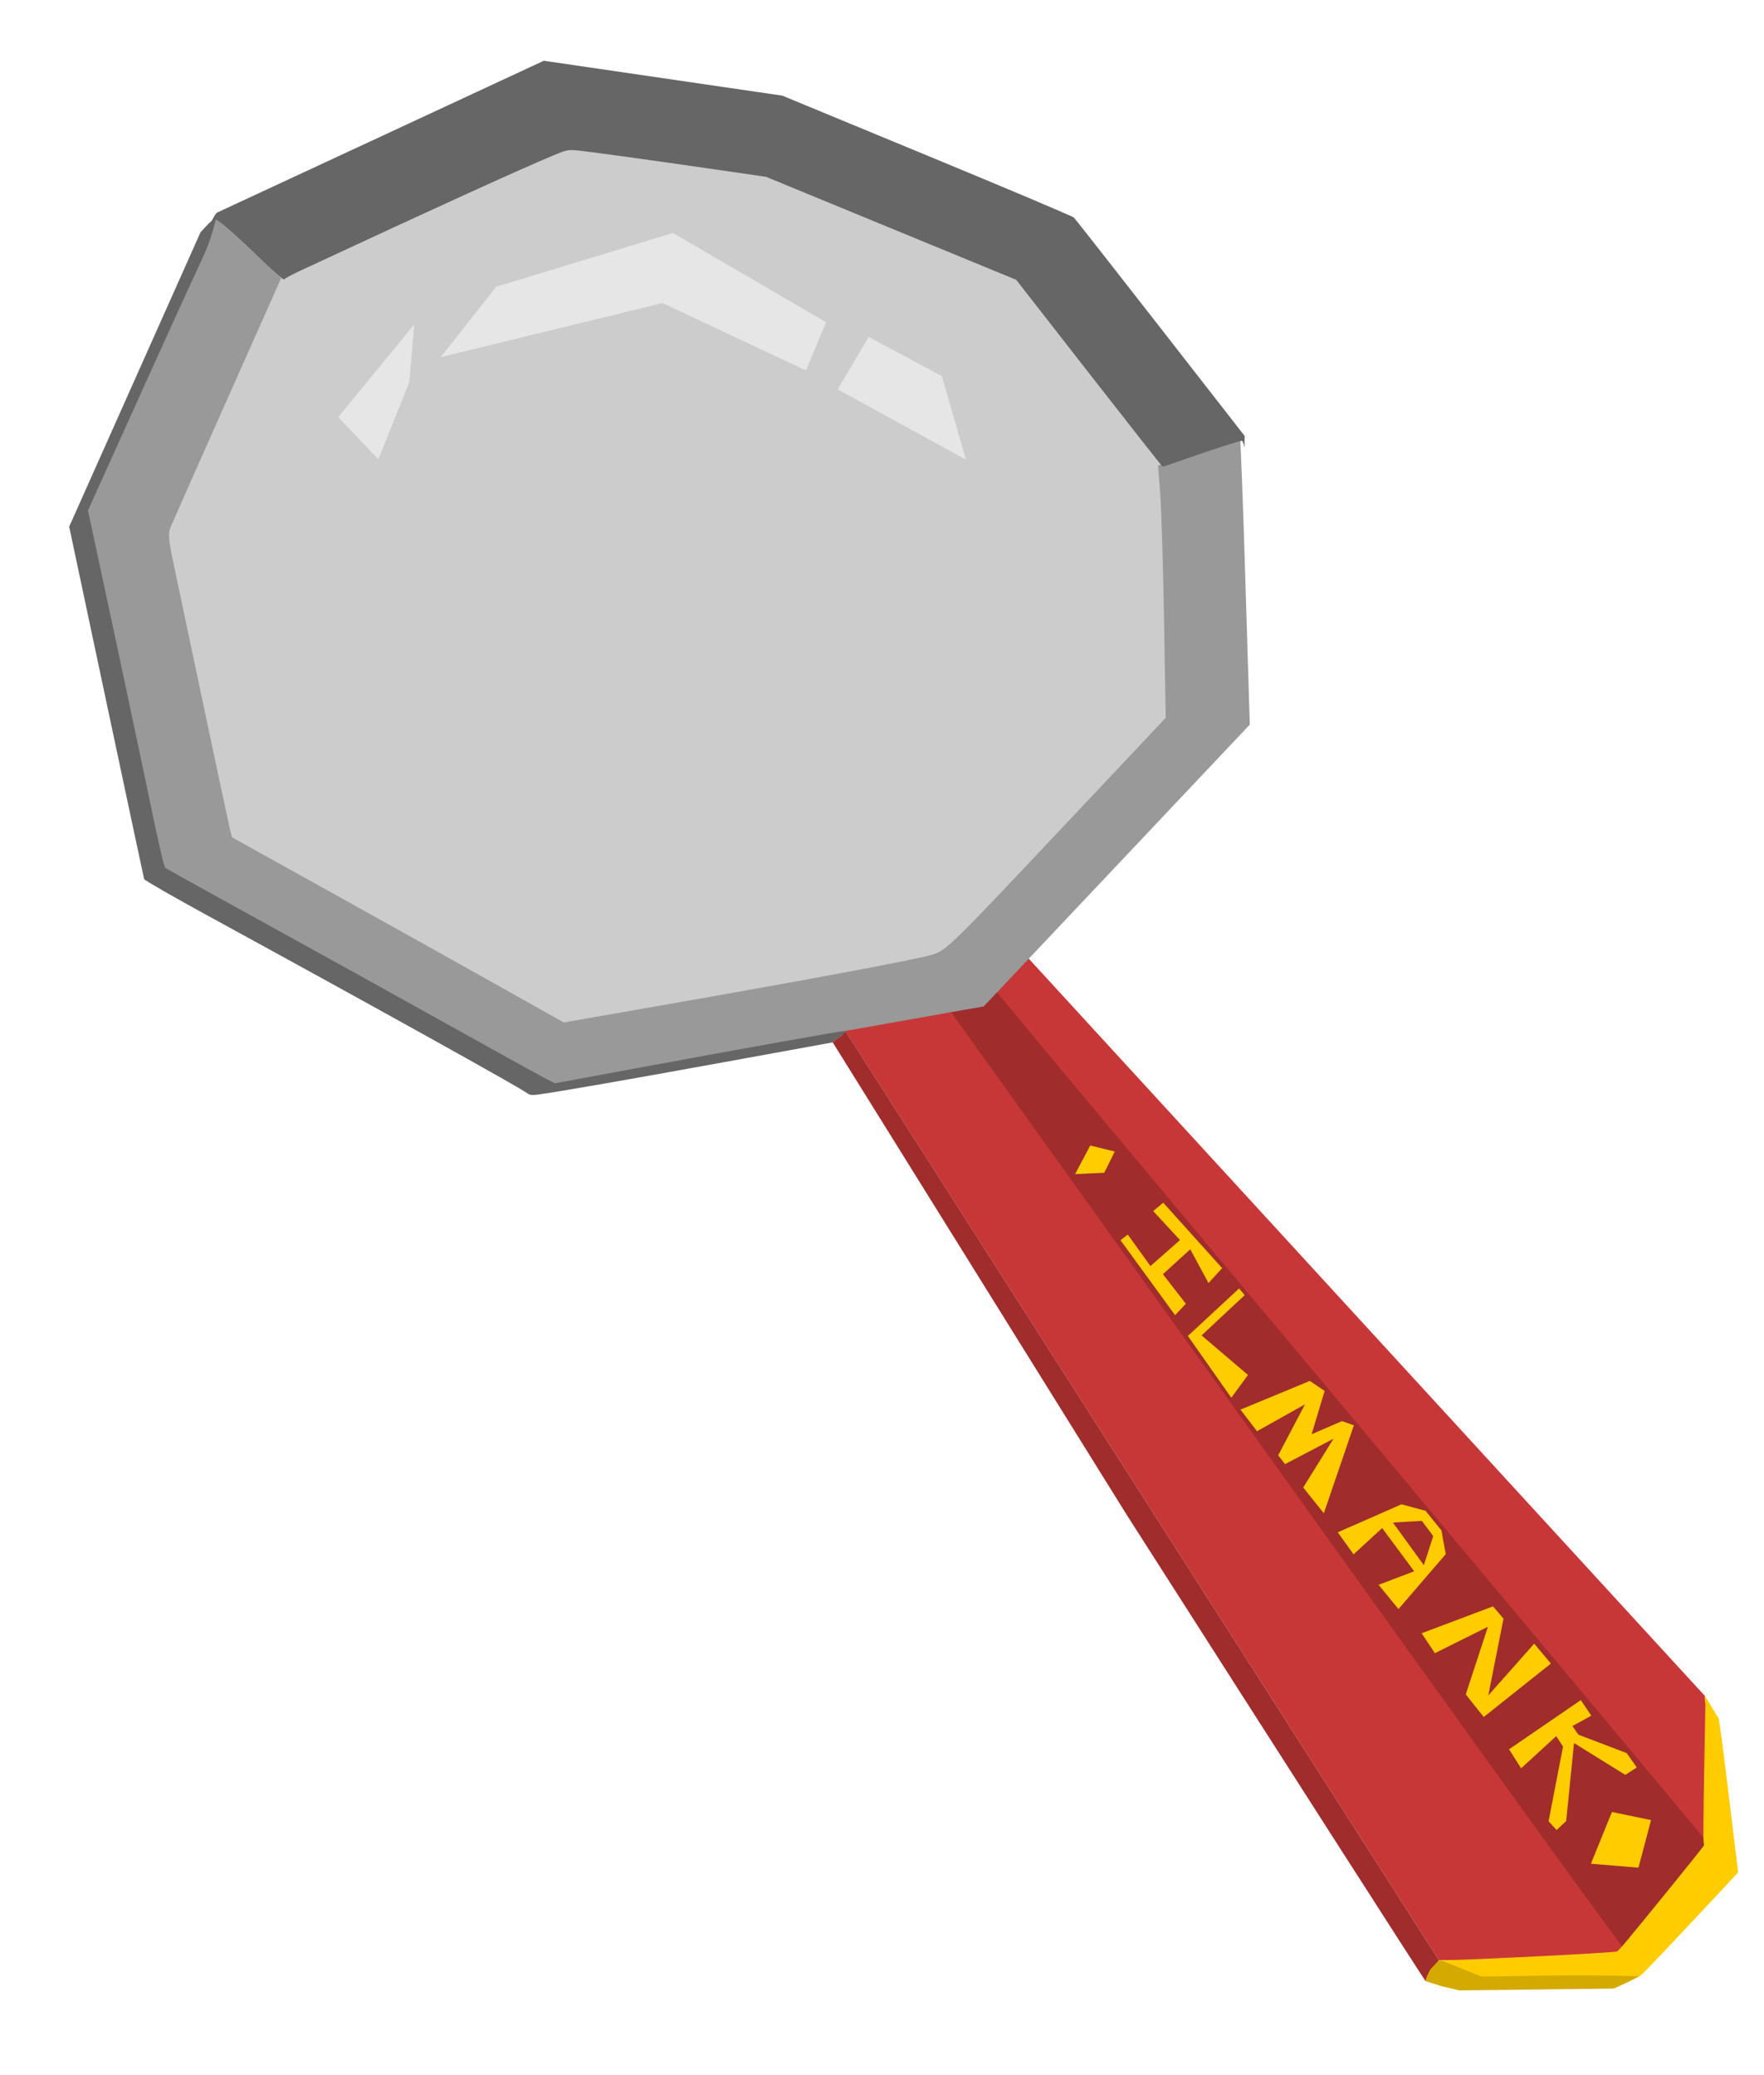 <?xml version="1.0" encoding="UTF-8" standalone="no"?>
<svg
   xmlns:dc="http://purl.org/dc/elements/1.1/"
   xmlns:cc="http://creativecommons.org/ns#"
   xmlns:rdf="http://www.w3.org/1999/02/22-rdf-syntax-ns#"
   xmlns:svg="http://www.w3.org/2000/svg"
   xmlns="http://www.w3.org/2000/svg"
   xmlns:sodipodi="http://sodipodi.sourceforge.net/DTD/sodipodi-0.dtd"
   xmlns:inkscape="http://www.inkscape.org/namespaces/inkscape"
   width="170mm"
   height="200mm"
   viewBox="0 0 170 200"
   version="1.1"
   id="svg3587"
   inkscape:version="1.0.2 (e86c870879, 2021-01-15, custom)"
   sodipodi:docname="icone Ilmank.svg">
  <defs
     id="defs3581" />
  <sodipodi:namedview
     id="base"
     pagecolor="#ffffff"
     bordercolor="#666666"
     borderopacity="1.0"
     inkscape:pageopacity="0.0"
     inkscape:pageshadow="2"
     inkscape:zoom="0.70710678"
     inkscape:cx="477.68907"
     inkscape:cy="172.72075"
     inkscape:document-units="mm"
     inkscape:current-layer="layer1"
     inkscape:document-rotation="0"
     showgrid="false"
     inkscape:window-width="1920"
     inkscape:window-height="1051"
     inkscape:window-x="-9"
     inkscape:window-y="-9"
     inkscape:window-maximized="1" />
  <g
     inkscape:label="Livello 1"
     inkscape:groupmode="layer"
     id="layer1">
    <g
       id="g13166"
       transform="translate(5.238,-1.497)">
      <path
         style="fill:#a02c2c;stroke-width:0.007;stroke-linecap:round;paint-order:fill markers stroke"
         d="M 118.52,144.004 85.823,98.32 87.351,98.028 c 1.359,-0.26 1.601,-0.372 2.189,-1.013 l 0.661,-0.721 34.718,41.443 c 19.095,22.793 34.718,41.507 34.718,41.586 0,0.103 -6.999,8.726 -8.302,10.228 -0.066,0.076 -14.833,-20.42 -32.816,-45.546 z"
         id="path4170" />
      <path
         style="fill:#c83737;stroke-width:0.007;stroke-linecap:round;paint-order:fill markers stroke"
         d="M 157.819,177.292 C 155.828,174.855 132.774,147.286 108.671,118.518 98.505,106.384 90.189,96.392 90.191,96.312 c 0.002,-0.08 0.661,-0.85 1.465,-1.713 l 1.46,-1.568 32.967,35.952 32.967,35.952 0.134,1.051 c 0.16,1.249 0.436,13.24 0.304,13.24 -0.05,0 -0.802,-0.871 -1.671,-1.935 z"
         id="path4172" />
      <path
         style="fill:#c83737;stroke-width:0.007;stroke-linecap:round;paint-order:fill markers stroke"
         d="m 104.561,145.222 -28.873,-45.203 5.057,-0.899 c 2.781,-0.495 5.109,-0.838 5.174,-0.763 0.064,0.075 8.48,11.83 18.702,26.122 21.373,29.885 31.918,44.584 40.583,56.574 3.369,4.662 6.255,8.446 6.167,8.523 -0.144,0.126 -15.001,0.884 -17.086,0.859 l -0.85,-0.01 -28.873,-45.203 z"
         id="path4174"
         sodipodi:nodetypes="ccssssscccc" />
      <path
         style="fill:#ffcc00;stroke:none;stroke-width:0.265px;stroke-linecap:butt;stroke-linejoin:miter;stroke-opacity:1"
         d="m 106.864,117.41 -0.968,0.812 2.584,2.79 -2.847,2.51 -2.186,-3.04 -0.702,0.545 5.262,7.225 1.038,-1.103 -2.211,-2.843 2.634,-2.403 1.759,3.253 1.313,-1.436 z"
         id="path4200" />
      <path
         style="fill:#ffcc00;stroke:none;stroke-width:0.265px;stroke-linecap:butt;stroke-linejoin:miter;stroke-opacity:1"
         d="m 114.179,125.675 -4.94,4.581 4.187,5.957 1.608,-2.198 -4.473,-3.81 4.152,-3.88 z"
         id="path4204" />
      <path
         style="fill:#ffcc00;stroke:none;stroke-width:0.265px;stroke-linecap:butt;stroke-linejoin:miter;stroke-opacity:1"
         d="m 120.99,134.591 -6.679,2.764 1.589,2.082 4.624,-2.588 -2.581,4.91 0.66,0.849 4.673,-2.448 -2.922,4.701 1.989,2.482 2.894,-8.47 -1.149,-0.41 -2.925,1.267 1.256,-4.176 z"
         id="path4206"
         sodipodi:nodetypes="cccccccccccccc" />
      <path
         style="fill:#ffcc00;stroke:none;stroke-width:0.265px;stroke-linecap:butt;stroke-linejoin:miter;stroke-opacity:1"
         d="m 133.674,148.998 -1.53,-1.891 -2.322,-0.624 -6.137,2.698 1.523,2.124 2.756,-2.533 3.084,4.164 -3.43,1.304 1.919,2.338 4.555,-5.293 z"
         id="path4210"
         sodipodi:nodetypes="ccccccccccc" />
      <path
         style="fill:#a02c2c;fill-opacity:1;stroke:none;stroke-width:0.265px;stroke-linecap:butt;stroke-linejoin:miter;stroke-opacity:1"
         d="m 132.867,149.521 -1.078,-1.443 -2.789,0.162 2.98,4.107 0.883,-2.735 z"
         id="path4212"
         sodipodi:nodetypes="cccccc" />
      <path
         style="fill:#cccccc;fill-opacity:1;stroke:none;stroke-width:0.016;stroke-linecap:round;paint-order:fill markers stroke"
         d="M 49.339,103.236 C 48.866,102.933 40.903,98.473 31.644,93.325 L 14.809,83.967 14.143,81.121 C 13.777,79.555 12.225,72.274 10.693,64.941 L 7.909,51.607 8.977,49.085 C 9.564,47.698 12.334,41.461 15.133,35.224 l 5.088,-11.34 14.792,-6.868 c 8.135,-3.778 15.177,-6.872 15.647,-6.877 0.471,-0.004 5.385,0.649 10.922,1.452 l 10.066,1.46 13.409,5.515 13.409,5.515 7.733,9.923 7.733,9.923 0.323,5.393 c 0.177,2.966 0.356,9.071 0.396,13.567 l 0.074,8.173 -11.277,12.032 c -6.202,6.617 -11.605,12.381 -12.005,12.807 -0.572,0.609 -5.078,1.543 -20.985,4.348 -11.141,1.965 -20.257,3.566 -20.257,3.558 -7.4e-5,-0.008 -0.387,-0.264 -0.861,-0.567 z"
         id="path4214" />
      <path
         style="fill:#e6e6e6;stroke:none;stroke-width:0.265px;stroke-linecap:butt;stroke-linejoin:miter;stroke-opacity:1"
         d="m 42.591,29.128 -5.364,6.794 21.386,-5.215 13.816,6.493 1.944,-4.647 -14.761,-8.602 z"
         id="path4216" />
      <path
         style="fill:#e6e6e6;stroke:none;stroke-width:0.265px;stroke-linecap:butt;stroke-linejoin:miter;stroke-opacity:1"
         d="m 78.486,33.972 7.045,3.775 2.32,8.05 -12.363,-6.771 z"
         id="path4218" />
      <path
         style="fill:#e6e6e6;stroke:none;stroke-width:0.265px;stroke-linecap:butt;stroke-linejoin:miter;stroke-opacity:1"
         d="m 34.685,32.769 -0.48,5.561 -2.978,7.435 -3.872,-4.067 z"
         id="path4220" />
      <path
         style="fill:#ffcc00;stroke:none;stroke-width:0.265px;stroke-linecap:butt;stroke-linejoin:miter;stroke-opacity:1"
         d="m 138.647,156.318 -6.88,2.591 1.276,1.922 5.112,-2.547 -2.134,6.524 1.73,2.174 6.472,-5.149 -1.606,-1.922 -4.423,4.989 1.462,-7.397 z"
         id="path4222"
         sodipodi:nodetypes="ccccccccccc" />
      <path
         style="fill:#ffcc00;stroke:none;stroke-width:0.265px;stroke-linecap:butt;stroke-linejoin:miter;stroke-opacity:1"
         d="m 147.107,165.352 -6.917,4.743 1.164,1.831 3.383,-3.1 0.657,1.005 -1.392,7.197 0.771,0.849 0.924,-0.864 0.757,-7.52 4.938,3.066 1.11,-0.714 -0.972,-1.382 -4.655,-1.779 -0.573,-0.832 1.816,-0.999 z"
         id="path4228" />
      <path
         style="fill:#ffcc00;stroke:none;stroke-width:0.265px;stroke-linecap:butt;stroke-linejoin:miter;stroke-opacity:1"
         d="m 153.877,176.918 -3.77,-0.782 -2.026,4.988 4.584,0.379 z"
         id="path4232" />
      <path
         style="fill:#ffcc00;stroke:none;stroke-width:0.265px;stroke-linecap:butt;stroke-linejoin:miter;stroke-opacity:1"
         d="m 102.194,112.481 -2.362,-0.581 -1.461,2.757 2.813,-0.131 z"
         id="path4234" />
      <path
         style="fill:#ffcc00;fill-opacity:1;stroke:none;stroke-width:0.003;stroke-linecap:round;paint-order:fill markers stroke"
         d="m 133.977,190.419 c 2.231,-0.01 15.83,-0.69 16.56,-0.828 0.131,-0.025 0.334,-0.239 1.082,-1.138 1.789,-2.152 6.732,-8.251 7.245,-8.938 0.102,-0.137 0.146,-0.259 0.11,-0.305 -0.033,-0.042 -0.058,-0.523 -0.056,-1.068 0.014,-3.21 0.182,-11.469 0.193,-12.282 0.003,-0.228 -0.08,-0.908 -0.059,-0.924 0.035,-0.028 1.132,1.907 1.333,2.164 0.052,0.066 0.495,3.423 0.987,7.473 0.491,4.044 0.893,7.367 0.893,7.384 -2e-4,0.017 -2.109,2.275 -4.686,5.019 -3.999,4.258 -4.709,4.991 -4.847,5.007 -0.089,0.01 -3.463,0.066 -7.499,0.124 l -7.337,0.106 -2.204,-0.873 c -1.212,-0.48 -2.212,-0.883 -2.222,-0.895 -0.01,-0.012 0.218,-0.024 0.507,-0.025 z"
         id="path4236"
         sodipodi:nodetypes="csssscsccssssccsccc" />
      <path
         style="fill:#999999;fill-opacity:1;stroke:none;stroke-width:0.01;stroke-linecap:round;paint-order:fill markers stroke"
         d="M 40.468,102.432 C 37.019,100.517 28.7,95.854 21.958,92.151 15.15,88.412 9.621,85.451 9.549,85.219 9.477,84.986 7.845,76.832 5.88,67.675 L 2.308,51.027 8.745,36.739 c 3.54,-7.858 6.533,-14.29 6.652,-14.291 0.119,-0.002 1.62,1.315 3.337,2.926 l 3.122,2.93 -5.216,11.722 c -2.869,6.447 -5.334,12.014 -5.479,12.372 -0.194,0.48 -0.13,1.278 0.244,3.039 0.279,1.314 1.548,7.315 2.819,13.335 1.272,6.021 2.44,11.502 2.596,12.182 l 0.284,1.235 9.388,5.216 c 5.164,2.869 12.361,6.885 15.994,8.926 l 6.605,3.71 9.303,-1.626 c 14.267,-2.493 24.728,-4.452 26.238,-4.912 1.302,-0.397 1.862,-0.943 11.92,-11.621 l 10.553,-11.204 -0.164,-9.524 c -0.09,-5.238 -0.257,-10.71 -0.371,-12.159 l -0.207,-2.636 3.904,-1.346 c 2.147,-0.74 3.948,-1.304 4.001,-1.252 0.053,0.052 0.286,6.277 0.518,13.834 l 0.421,13.74 -12.823,13.582 -12.823,13.582 -1.917,0.334 c -1.055,0.184 -10.349,1.834 -20.654,3.668 -10.305,1.833 -19.32,3.603 -19.684,3.604 -0.364,7.9e-4 -3.388,-1.757 -6.837,-3.672 z"
         id="path4242"
         sodipodi:nodetypes="sssscscscssssscsscssscsscssscccsscs" />
      <path
         style="fill:#666666;fill-opacity:1;stroke:none;stroke-width:0.019;stroke-linecap:round;paint-order:fill markers stroke"
         d="M 376.304,141.415 349.811,107.427 304.317,88.693 258.824,69.959 242.218,67.546 c -25.704,-3.735 -48.845,-6.922 -52.432,-7.221 -3.009,-0.251 -3.629,-0.115 -8.224,1.803 -12.597,5.259 -43.611,19.392 -92.127,41.982 -3.141,1.462 -5.791,2.899 -5.888,3.192 -0.098,0.293 -3.404,-2.555 -7.346,-6.33 C 66.135,91.336 59.638,85.576 58.85,85.587 c -0.37,0.006 -1.106,0.861 -1.635,1.9 -0.529,1.039 -0.976,1.601 -0.993,1.249 -0.049,-0.995 2.271,-5.487 2.993,-5.792 0.354,-0.15 27.225,-12.632 59.712,-27.737 l 59.068,-27.464 43.375,6.346 43.375,6.346 52.584,21.743 c 28.921,11.958 52.97,22.124 53.441,22.59 0.471,0.466 14.636,18.529 31.476,40.139 l 30.619,39.292 -0.034,2.501 c -0.024,1.791 -0.098,2.041 -0.26,0.879 -0.124,-0.892 -0.47,-1.618 -0.768,-1.614 -0.856,0.013 -11.328,3.393 -20.281,6.546 -4.505,1.587 -8.311,2.886 -8.458,2.889 -0.147,0.002 -12.189,-15.291 -26.761,-33.984 z"
         id="path4246"
         transform="scale(0.265)" />
      <path
         style="fill:#666666;fill-opacity:1;stroke:none;stroke-width:0.005;stroke-linecap:round;paint-order:fill markers stroke"
         d="M 45.514,106.825 C 44.642,106.194 30.79,98.496 14.813,89.764 11.456,87.93 8.684,86.337 8.651,86.225 8.619,86.112 6.98,78.424 5.01,69.139 L 1.429,52.258 7.757,38.072 14.084,23.886 14.79,23.126 c 0.395,-0.426 0.72,-0.495 0.748,-0.468 0.028,0.027 -0.37,1.82 -1.321,3.853 -0.951,2.033 -3.29,7.155 -5.198,11.382 -1.908,4.228 -3.988,8.838 -4.624,10.245 L 3.24,50.699 5.609,61.749 c 1.303,6.078 2.939,13.804 3.637,17.17 0.813,3.923 1.333,6.159 1.448,6.228 0.529,0.316 7.276,4.054 12.055,6.681 3.008,1.653 9.523,5.264 14.476,8.024 4.954,2.76 9.457,5.251 10.007,5.537 l 1,0.519 7.52,-1.394 c 10.738,-1.99 20.404,-3.718 20.548,-3.672 0.068,0.021 -0.194,0.282 -0.582,0.579 l -0.706,0.54 -10.48,1.909 c -9.633,1.754 -16.35,2.922 -18.003,3.131 -0.529,0.067 -0.731,0.032 -1.015,-0.174 z"
         id="path4335"
         sodipodi:nodetypes="cssscccssssscsssssscssscssc" />
      <path
         style="fill:#a02c2c;fill-opacity:1;stroke:none;stroke-width:0.005;stroke-linecap:round;paint-order:fill markers stroke"
         d="m 103.354,147.508 -28.342,-45.549 0.377,-0.295 c 0.203,-0.159 0.308,-0.232 0.416,-0.308 l 0.461,-0.438 28.671,44.894 28.497,44.613 -0.6,0.996 c -0.33,0.548 -0.644,0.996 -0.698,0.997 -0.054,8e-4 -13.006,-20.209 -28.783,-44.91 z"
         id="path4337"
         sodipodi:nodetypes="scsccccssss" />
      <path
         style="fill:#d4aa00;fill-opacity:1;stroke:none;stroke-width:0.001;stroke-linecap:round;paint-order:fill markers stroke"
         d="m 139.504,193.284 -4.117,0.045 -1.751,-0.416 -1.495,-0.478 -7.8e-4,-0.014 c -0.004,-0.078 0.165,-0.613 0.501,-1.155 l 0.793,-0.841 0.084,0.003 c 0.159,0.005 1.116,0.408 2.15,0.82 l 1.88,0.749 7.151,-0.103 c 3.933,-0.057 8.049,0.076 8.049,0.079 5e-5,0.003 -0.945,0.494 -1.463,0.729 l -0.998,0.453 -3.334,0.042 c -1.833,0.023 -5.186,0.063 -7.451,0.088 z"
         id="path4339"
         sodipodi:nodetypes="ccccsscsscssscccc" />
    </g>
  </g>
</svg>
